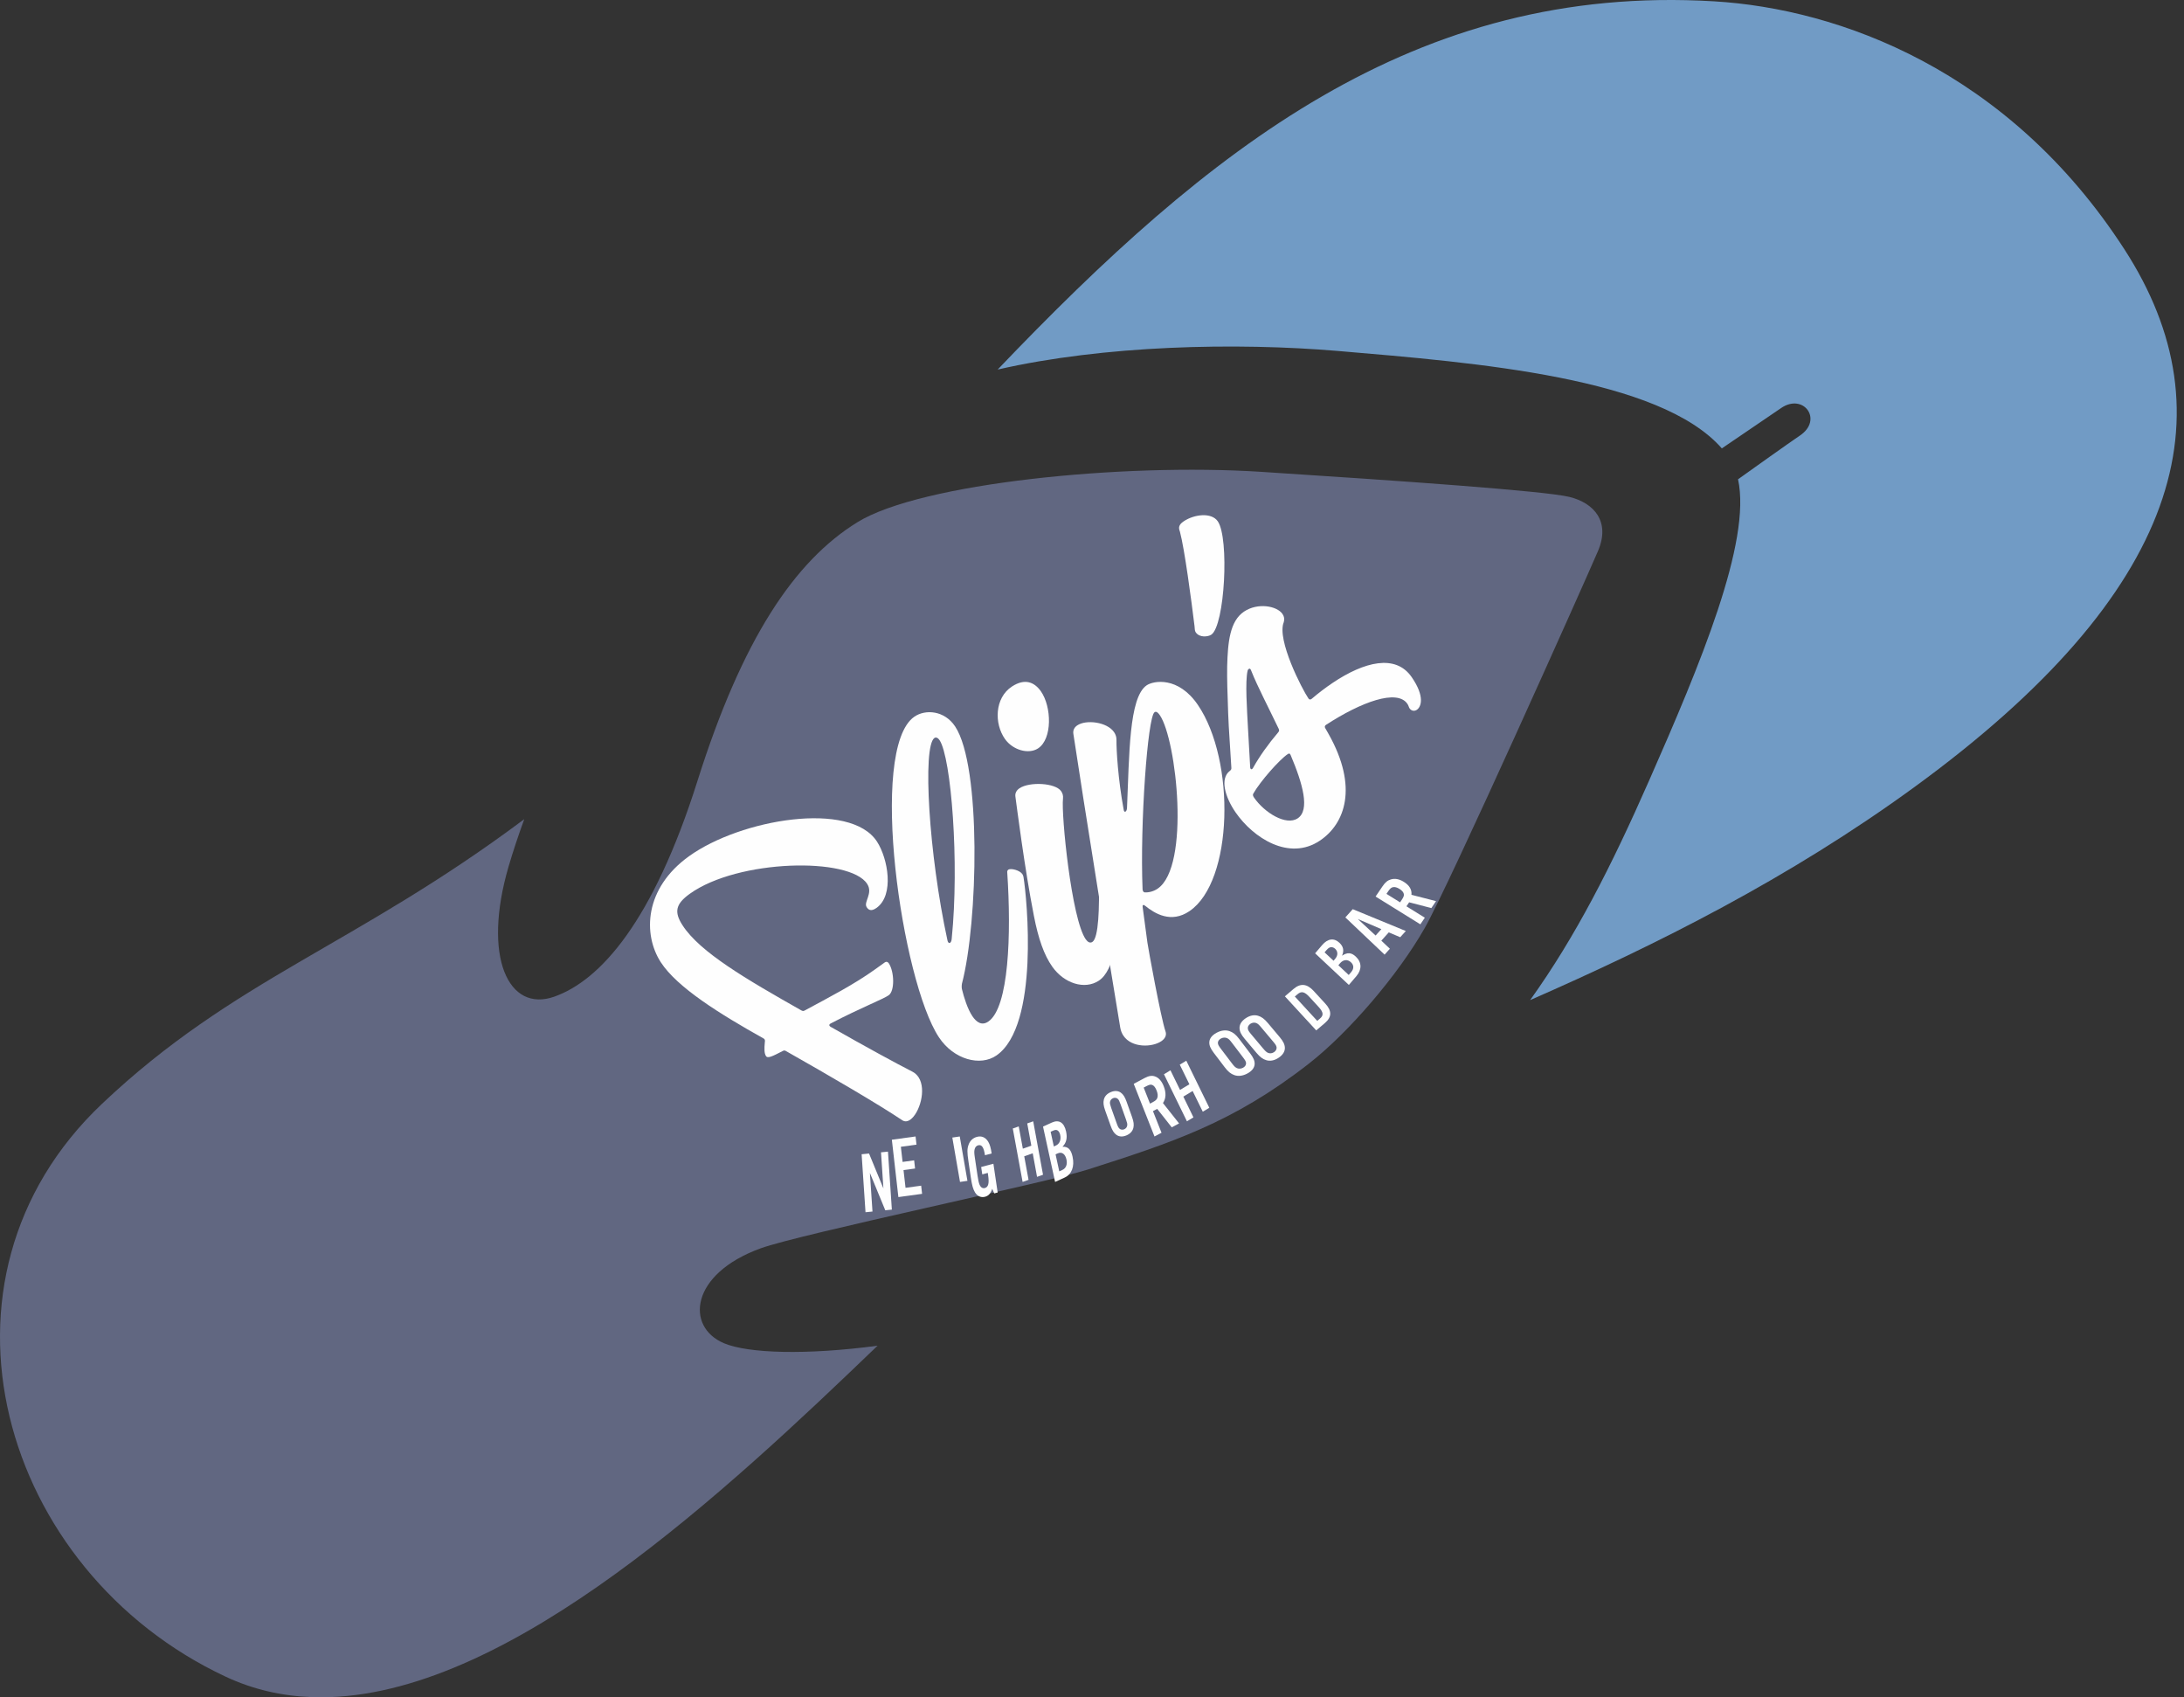<?xml version="1.0" encoding="UTF-8"?>
<svg width="242px" height="188px" viewBox="0 0 242 188" version="1.1" xmlns="http://www.w3.org/2000/svg" xmlns:xlink="http://www.w3.org/1999/xlink">
    <rect x="0" y="0" width="242" height="188" fill="#333333" stroke="none"/>
    <!-- Generator: Sketch 51.2 (57519) - http://www.bohemiancoding.com/sketch -->
    <title>Flip's Color logo</title>
    <desc>Created with Sketch.</desc>
    <defs></defs>
    <g id="Site" stroke="none" stroke-width="1" fill="none" fill-rule="evenodd">
        <g id="Desktop-HD" transform="translate(-599, -49)">
            <g id="Header" transform="translate(0, 49)">
                <g id="Flip's-Color-logo" transform="translate(599, 0)">
                    <path d="M148.287,38.881 C163.712,40.188 183.916,41.823 190.789,49.671 C192.607,48.432 196.251,45.954 197.379,45.188 C199.839,43.521 202.029,46.489 199.459,48.236 C198.013,49.22 194.44,51.768 192.585,53.092 C194.101,60.019 188.352,73.705 182.747,86.43 C178.528,96.013 174.586,103.755 169.549,110.786 C183.602,104.632 198.223,97.317 212.111,87.2 C241.74,65.614 247.194,45.856 235.398,27.619 C222.539,7.741 203.729,0.974 189.952,0.148 C156.713,-1.846 133.85,16.554 110.548,40.937 C122.323,38.243 136.944,37.919 148.287,38.881" id="Fill-1" fill="#719BC5"></path>
                    <path d="M80.226,148.8 C75.947,146.998 76.434,141.123 84.305,138.277 C88.692,136.691 116.092,130.979 120.505,129.564 C129.818,126.58 136.61,124.395 145.031,117.823 C149.459,114.369 154.913,107.995 157.854,102.828 C160.631,97.946 175.662,64.325 177.064,61.048 C178.469,57.772 176.625,55.714 173.9,55.046 C171.179,54.379 155.021,53.252 139.715,52.266 C124.405,51.28 102.039,53.516 95.02,57.84 C87.997,62.165 82.227,70.861 77.289,86.491 C72.352,102.12 66.504,108.611 61.418,110.405 C56.334,112.199 53.418,106.017 56.357,95.979 C56.857,94.274 57.445,92.517 58.091,90.743 C39.284,104.806 25.941,108.416 11.299,122.279 C-9.279,141.764 0.002,174.05 25.023,185.743 C28.079,187.171 31.272,187.881 34.56,188 L36.548,188 C56.9,187.301 80.456,165.2 97.239,149.072 C89.331,150.124 82.911,149.928 80.226,148.8" id="Fill-2" fill="#616781"></path>
                    <path d="M105.28,104.434 C105.367,104.375 105.44,104.224 105.455,103.99 C106.313,95.57 105.404,83.941 104.108,81.99 C103.941,81.737 103.715,81.63 103.537,81.753 C102.198,82.687 102.922,94.657 104.974,104.117 C104.993,104.229 105.022,104.313 105.062,104.37 C105.124,104.467 105.207,104.485 105.28,104.434 Z M104.043,114.914 C99.916,108.699 96.194,82.964 101.306,79.399 C102.54,78.539 104.658,78.7 105.833,80.47 C108.759,84.879 108.373,102.168 106.59,108.962 C106.546,109.205 106.557,109.459 106.594,109.592 C106.816,110.502 107.201,111.743 107.736,112.553 C108.213,113.271 108.813,113.65 109.527,113.152 C111.783,111.579 112.074,103.551 111.608,96.634 C111.597,96.537 111.619,96.416 111.724,96.342 C112.008,96.145 113.002,96.402 113.289,96.836 C113.362,96.944 113.398,97.077 113.413,97.175 C113.799,99.546 115.181,113.595 110.422,116.913 C108.624,118.167 105.673,117.371 104.043,114.914 Z" id="Fill-3" fill="#FEFEFE"></path>
                    <path d="M116.603,107.091 C115.687,105.797 115.059,104.008 114.555,101.42 C113.515,96.116 112.643,89.167 112.511,88.23 C112.459,87.855 112.65,87.525 112.977,87.311 C114.108,86.573 116.93,86.724 117.573,87.633 C117.746,87.878 117.821,88.135 117.787,88.464 C117.573,90.19 118.727,101.817 120.309,104.055 C120.534,104.369 120.79,104.508 121.045,104.341 C122.428,103.437 121.443,91.141 121.365,89.605 C121.365,89.452 121.436,89.405 121.474,89.381 C121.91,89.096 122.939,89.192 123.187,89.542 C123.21,89.576 123.236,89.611 123.247,89.705 C123.544,92.53 125.314,106.309 121.748,108.64 C120.181,109.663 117.915,108.944 116.603,107.091 Z M111.361,81.871 C110.148,80.157 110.204,77.307 112.135,76.046 C113.556,75.118 114.608,75.554 115.33,76.568 C116.54,78.281 116.626,81.858 115.021,82.905 C113.965,83.596 112.218,83.081 111.361,81.871 Z" id="Fill-4" fill="#FEFEFE"></path>
                    <path d="M128.276,98.44 C131.906,95.97 130.379,81.966 128.521,79.232 C128.176,78.729 127.998,78.851 127.927,78.9 C127.171,79.414 126.307,91.209 126.604,98.528 C126.615,98.624 126.641,98.699 126.678,98.752 C126.715,98.806 126.763,98.839 126.822,98.852 C127.315,98.883 127.846,98.734 128.276,98.44 Z M128.68,115.34 C127.66,116.034 125.406,116.092 124.49,114.742 C124.315,114.491 124.193,114.191 124.13,113.836 C123.392,109.5 119.91,87.83 118.935,81.288 C118.875,80.879 119.049,80.568 119.365,80.355 C120.34,79.688 122.673,79.964 123.451,81.112 C123.622,81.361 123.718,81.65 123.711,81.979 C123.696,83.041 123.885,86.333 124.519,89.741 C124.531,89.795 124.545,89.836 124.568,89.865 C124.608,89.927 124.668,89.936 124.723,89.899 C124.801,89.846 124.868,89.707 124.879,89.496 C125.139,83.691 125.079,77.262 127.056,75.916 C127.809,75.402 130.564,74.894 132.737,78.095 C136.917,84.244 136.657,97.625 131.806,100.928 C129.759,102.323 127.942,101.193 126.885,100.335 C126.781,100.251 126.711,100.23 126.655,100.266 C126.607,100.297 126.596,100.379 126.611,100.471 L127.141,104.423 C127.219,105.001 128.639,112.817 129.148,114.26 C129.296,114.689 129.084,115.065 128.68,115.341 L128.68,115.34 Z" id="Fill-5" fill="#FEFEFE"></path>
                    <path d="M132.497,70.05 C132.364,69.858 132.404,69.663 132.36,69.353 C132.017,66.537 131.254,60.787 130.738,58.877 C130.581,58.478 130.577,58.141 131.162,57.748 C132.319,56.971 134.236,56.729 134.938,57.748 C136.229,59.623 135.712,69.302 134.22,70.306 C133.865,70.542 132.925,70.667 132.497,70.05" id="Fill-6" fill="#FEFEFE"></path>
                    <path d="M143.014,83.651 C142.938,83.468 142.855,83.424 142.692,83.534 C141.758,84.159 139.651,86.547 138.872,87.913 C138.8,88.042 138.83,88.174 138.955,88.354 C140.105,90.021 142.507,91.512 143.797,90.648 C145.162,89.733 144.375,86.86 143.014,83.651 Z M138.739,85.189 C138.773,85.165 138.811,85.124 138.845,85.065 C139.553,83.792 140.521,82.433 141.644,81.111 C141.743,80.996 141.758,80.883 141.694,80.748 C140.529,78.32 139.307,75.974 138.675,74.378 C138.611,74.208 138.588,74.173 138.562,74.137 C138.512,74.065 138.452,74.053 138.376,74.102 C138.342,74.126 138.267,74.175 138.244,74.297 C137.949,75.499 138.187,78.719 138.278,80.559 C138.354,82.067 138.452,83.609 138.528,84.996 C138.531,85.066 138.546,85.119 138.573,85.156 C138.611,85.218 138.675,85.232 138.739,85.189 L138.739,85.189 Z M136.905,89.985 C135.747,88.307 135.142,86.235 136.281,85.389 C136.394,85.302 136.455,85.211 136.443,85.065 C136.338,83.118 136.148,80.769 136.088,79.017 C136.005,76.643 135.955,75.251 135.978,73.809 C136.05,71.119 136.273,68.803 137.851,67.746 C139.352,66.739 141.482,67.107 142.106,68.01 C142.306,68.298 142.344,68.589 142.25,68.917 C141.444,70.853 144.277,76.346 144.988,77.379 C145.079,77.511 145.211,77.523 145.344,77.411 C146.108,76.763 146.887,76.167 147.67,75.643 C151.157,73.304 154.637,72.422 156.419,75.001 C157.917,77.167 157.47,78.31 156.994,78.629 C156.702,78.826 156.37,78.732 156.196,78.48 C156.093,78.335 156.093,78.178 155.942,77.961 C154.796,76.301 150.832,77.759 146.936,80.291 C146.792,80.385 146.758,80.51 146.842,80.654 C146.97,80.877 147.095,81.1 147.224,81.325 C150.526,87.194 149.039,91.254 146.251,93.121 C142.847,95.405 138.876,92.837 136.905,89.985 Z" id="Fill-7" fill="#FEFEFE"></path>
                    <path d="M100.873,124.026 C100.579,124.238 100.263,124.287 99.973,124.092 C97.322,122.319 92.139,119.289 87.053,116.409 C86.909,116.347 86.862,116.357 86.707,116.437 C85.613,117.001 85.066,117.283 84.875,116.983 C84.68,116.683 84.676,116.193 84.75,115.424 C84.776,115.297 84.761,115.198 84.709,115.124 C84.684,115.088 84.651,115.059 84.607,115.036 C79.795,112.342 75.032,109.394 73.214,106.583 C71.23,103.507 71.377,98.411 76.358,94.84 C82.083,90.733 94.229,88.663 97.182,93.238 C98.39,95.113 99.118,99.143 97.127,100.572 C96.451,101.056 96.172,100.707 96.029,100.482 C95.665,99.92 96.767,98.965 96.088,97.915 C94.152,94.916 81.779,95.176 76.442,99.003 C74.841,100.151 74.683,101.033 75.627,102.495 C77.562,105.495 82.723,108.488 88.79,111.925 C88.918,111.989 89.003,112.019 89.124,111.959 C91.904,110.461 94.637,109.05 96.947,107.392 L98.053,106.601 C98.196,106.499 98.372,106.535 98.493,106.722 C99.099,107.66 99.154,109.76 98.479,110.245 C97.873,110.679 95.412,111.621 92.062,113.365 C92.033,113.378 92.011,113.391 91.993,113.405 C91.879,113.485 91.871,113.566 91.919,113.638 C91.945,113.681 91.996,113.721 92.055,113.755 C95.761,115.869 99.452,117.883 101.071,118.698 C101.38,118.853 101.615,119.075 101.788,119.341 C102.68,120.723 101.876,123.309 100.873,124.026 L100.873,124.026 Z" id="Fill-8" fill="#FEFEFE"></path>
                    <polygon id="Fill-9" fill="#FEFEFE" points="98.823 133.996 98.094 134.068 96.391 129.933 96.676 134.209 95.904 134.286 95.473 127.862 96.295 127.78 97.886 131.646 97.621 127.649 98.393 127.571"></polygon>
                    <polygon id="Fill-10" fill="#FEFEFE" points="101.553 126.798 99.821 127.035 100.012 128.712 101.293 128.537 101.395 129.442 100.115 129.617 100.339 131.579 102.071 131.343 102.173 132.248 99.546 132.607 98.823 126.252 101.45 125.893"></polygon>
                    <polygon id="Fill-11" fill="#FEFEFE" points="107.198 130.808 106.374 130.929 105.523 126.014 106.347 125.893"></polygon>
                    <path d="M110.075,128.915 L110.548,132.1 L110.164,132.201 L109.945,131.689 C109.77,132.216 109.53,132.469 109.143,132.573 C108.703,132.689 108.294,132.507 108.036,132.086 C107.815,131.714 107.704,131.313 107.572,130.428 L107.311,128.657 C107.157,127.637 107.16,127.256 107.326,126.803 C107.477,126.363 107.812,126.054 108.251,125.936 C108.777,125.798 109.214,125.992 109.512,126.493 C109.681,126.778 109.789,127.16 109.881,127.775 L109.14,127.972 C109.008,127.087 108.786,126.765 108.384,126.872 C108.19,126.924 108.042,127.083 107.993,127.316 C107.938,127.55 107.944,127.748 108.024,128.268 L108.316,130.231 C108.393,130.76 108.457,131.034 108.55,131.259 C108.673,131.537 108.888,131.67 109.125,131.606 C109.515,131.503 109.626,131.084 109.49,130.189 L109.454,129.929 L108.842,130.092 L108.719,129.274 L110.075,128.915 Z" id="Fill-12" fill="#FEFEFE"></path>
                    <polygon id="Fill-13" fill="#FEFEFE" points="113.491 128.088 113.97 130.696 113.311 130.929 112.223 125.011 112.882 124.779 113.336 127.245 114.277 126.913 113.823 124.447 114.485 124.214 115.573 130.132 114.911 130.365 114.432 127.756"></polygon>
                    <path d="M117.705,129.606 C118.123,129.415 118.29,128.995 118.17,128.444 C118.034,127.828 117.655,127.557 117.198,127.766 L116.964,127.873 L117.373,129.757 L117.705,129.606 Z M117.008,126.893 C117.407,126.71 117.593,126.251 117.479,125.728 C117.429,125.498 117.329,125.321 117.198,125.23 C117.058,125.141 116.913,125.147 116.665,125.26 L116.417,125.373 L116.771,127 L117.008,126.893 Z M115.573,124.799 L116.551,124.352 C117.345,123.99 117.911,124.348 118.128,125.34 C118.287,126.066 118.159,126.6 117.727,127.029 C118.351,127.006 118.672,127.325 118.847,128.133 C119.084,129.218 118.758,130.085 117.97,130.444 L116.911,130.929 L115.573,124.799 Z" id="Fill-14" fill="#FEFEFE"></path>
                    <path d="M123.732,124.423 C123.863,124.793 123.927,124.911 124.044,125.024 C124.176,125.146 124.374,125.177 124.564,125.099 C124.754,125.022 124.879,124.857 124.903,124.671 C124.923,124.494 124.897,124.377 124.762,123.999 L124.164,122.327 C124.03,121.95 123.977,121.843 123.854,121.726 C123.72,121.604 123.522,121.573 123.335,121.651 C123.145,121.729 123.017,121.893 122.993,122.079 C122.979,122.246 123.005,122.38 123.136,122.751 L123.732,124.423 Z M125.437,123.737 C125.624,124.262 125.665,124.606 125.583,124.944 C125.492,125.318 125.221,125.606 124.806,125.778 C124.389,125.949 124.009,125.929 123.709,125.716 C123.437,125.523 123.253,125.237 123.066,124.713 L122.459,123.013 C122.272,122.488 122.231,122.144 122.313,121.806 C122.403,121.432 122.675,121.144 123.093,120.972 C123.507,120.801 123.89,120.82 124.19,121.034 C124.459,121.227 124.643,121.513 124.83,122.037 L125.437,123.737 Z" id="Fill-15" fill="#FEFEFE"></path>
                    <path d="M127.713,122.103 C128.047,121.926 128.179,121.802 128.245,121.599 C128.314,121.382 128.283,121.114 128.154,120.79 C128.029,120.475 127.877,120.272 127.689,120.191 C127.512,120.115 127.345,120.152 127.012,120.328 L126.727,120.48 L127.429,122.255 L127.713,122.103 Z M128.703,125.481 L127.925,125.893 L125.623,120.062 L126.835,119.417 C127.297,119.173 127.63,119.122 127.97,119.238 C128.387,119.375 128.714,119.741 128.943,120.318 C129.234,121.052 129.207,121.68 128.863,122.191 L130.648,124.447 L129.835,124.88 L128.224,122.837 L127.755,123.085 L128.703,125.481 Z" id="Fill-16" fill="#FEFEFE"></path>
                    <polygon id="Fill-17" fill="#FEFEFE" points="131.121 121.478 132.241 123.776 131.519 124.214 128.973 119.001 129.695 118.563 130.756 120.736 131.79 120.111 130.726 117.938 131.449 117.5 133.998 122.713 133.275 123.151 132.151 120.854"></polygon>
                    <path d="M136.493,117.777 C136.755,118.125 136.871,118.231 137.049,118.319 C137.249,118.413 137.512,118.4 137.74,118.278 C137.963,118.155 138.087,117.958 138.071,117.763 C138.052,117.579 137.987,117.466 137.72,117.112 L136.528,115.544 C136.257,115.19 136.165,115.093 135.972,115.002 C135.771,114.908 135.509,114.922 135.281,115.044 C135.057,115.166 134.934,115.363 134.949,115.558 C134.972,115.731 135.038,115.862 135.304,116.21 L136.493,117.777 Z M138.527,116.691 C138.901,117.183 139.04,117.524 139.021,117.887 C138.998,118.289 138.72,118.644 138.222,118.914 C137.724,119.183 137.226,119.25 136.786,119.101 C136.389,118.965 136.076,118.716 135.706,118.224 L134.494,116.631 C134.119,116.139 133.98,115.797 134,115.434 C134.023,115.032 134.304,114.677 134.798,114.408 C135.296,114.138 135.794,114.072 136.234,114.221 C136.632,114.356 136.944,114.605 137.315,115.097 L138.527,116.691 Z" id="Fill-18" fill="#FEFEFE"></path>
                    <path d="M139.938,116.12 C140.22,116.457 140.339,116.557 140.517,116.636 C140.721,116.718 140.97,116.687 141.178,116.548 C141.382,116.409 141.482,116.2 141.452,116.003 C141.415,115.816 141.344,115.705 141.055,115.362 L139.779,113.844 C139.489,113.501 139.389,113.409 139.2,113.328 C139,113.246 138.747,113.277 138.543,113.416 C138.335,113.555 138.235,113.764 138.269,113.962 C138.302,114.137 138.376,114.266 138.662,114.602 L139.938,116.12 Z M141.793,114.88 C142.194,115.356 142.357,115.695 142.372,116.066 C142.383,116.477 142.146,116.857 141.693,117.164 C141.241,117.471 140.769,117.572 140.335,117.449 C139.938,117.337 139.623,117.104 139.222,116.628 L137.923,115.084 C137.523,114.608 137.36,114.269 137.348,113.898 C137.334,113.487 137.571,113.107 138.024,112.8 C138.476,112.493 138.948,112.393 139.382,112.515 C139.779,112.627 140.094,112.86 140.495,113.336 L141.793,114.88 Z" id="Fill-19" fill="#FEFEFE"></path>
                    <path d="M146.259,112.833 C146.69,112.468 146.643,112.123 146.101,111.534 L145.097,110.442 C144.551,109.848 144.202,109.769 143.774,110.135 L143.475,110.39 L145.959,113.089 L146.259,112.833 Z M142.373,110.369 L143.33,109.552 C144.103,108.896 144.817,108.964 145.558,109.768 L146.854,111.177 C147.594,111.98 147.578,112.669 146.808,113.326 L145.847,114.143 L142.373,110.369 Z" id="Fill-20" fill="#FEFEFE"></path>
                    <path d="M149.708,107.697 C150.039,107.309 150.032,106.913 149.695,106.598 C149.321,106.246 148.842,106.285 148.483,106.708 L148.298,106.926 L149.447,108.003 L149.708,107.697 Z M147.948,106.209 C148.266,105.839 148.263,105.404 147.945,105.104 C147.803,104.972 147.637,104.91 147.47,104.925 C147.303,104.946 147.164,105.038 146.966,105.268 L146.771,105.497 L147.766,106.427 L147.948,106.209 Z M145.723,105.603 L146.494,104.698 C147.12,103.963 147.813,103.872 148.42,104.439 C148.861,104.855 148.949,105.307 148.704,105.869 C149.299,105.476 149.739,105.506 150.231,105.969 C150.895,106.589 150.92,107.397 150.3,108.126 L149.462,109.107 L145.723,105.603 Z" id="Fill-21" fill="#FEFEFE"></path>
                    <path d="M150.455,101.806 L152.425,103.633 L153.06,102.926 L150.455,101.806 Z M153.06,104.205 L154.008,105.096 L153.421,105.75 L149.073,101.627 L149.892,100.714 L155.772,103.133 L155.154,103.82 L153.883,103.285 L153.06,104.205 Z" id="Fill-22" fill="#FEFEFE"></path>
                    <path d="M155.318,99.686 C155.53,99.373 155.589,99.207 155.548,99.019 C155.504,98.82 155.341,98.638 155.066,98.468 C154.799,98.301 154.558,98.234 154.351,98.276 C154.154,98.316 154.021,98.436 153.809,98.749 L153.628,99.019 L155.137,99.956 L155.318,99.686 Z M157.88,101.66 L157.383,102.393 L152.422,99.314 L153.201,98.168 C153.494,97.734 153.772,97.511 154.132,97.413 C154.58,97.285 155.055,97.378 155.544,97.683 C156.171,98.071 156.457,98.552 156.397,99.122 L159.122,99.823 L158.603,100.592 L156.141,99.954 L155.841,100.395 L157.88,101.66 Z" id="Fill-23" fill="#FEFEFE"></path>
                </g>
            </g>
        </g>
    </g>
</svg>